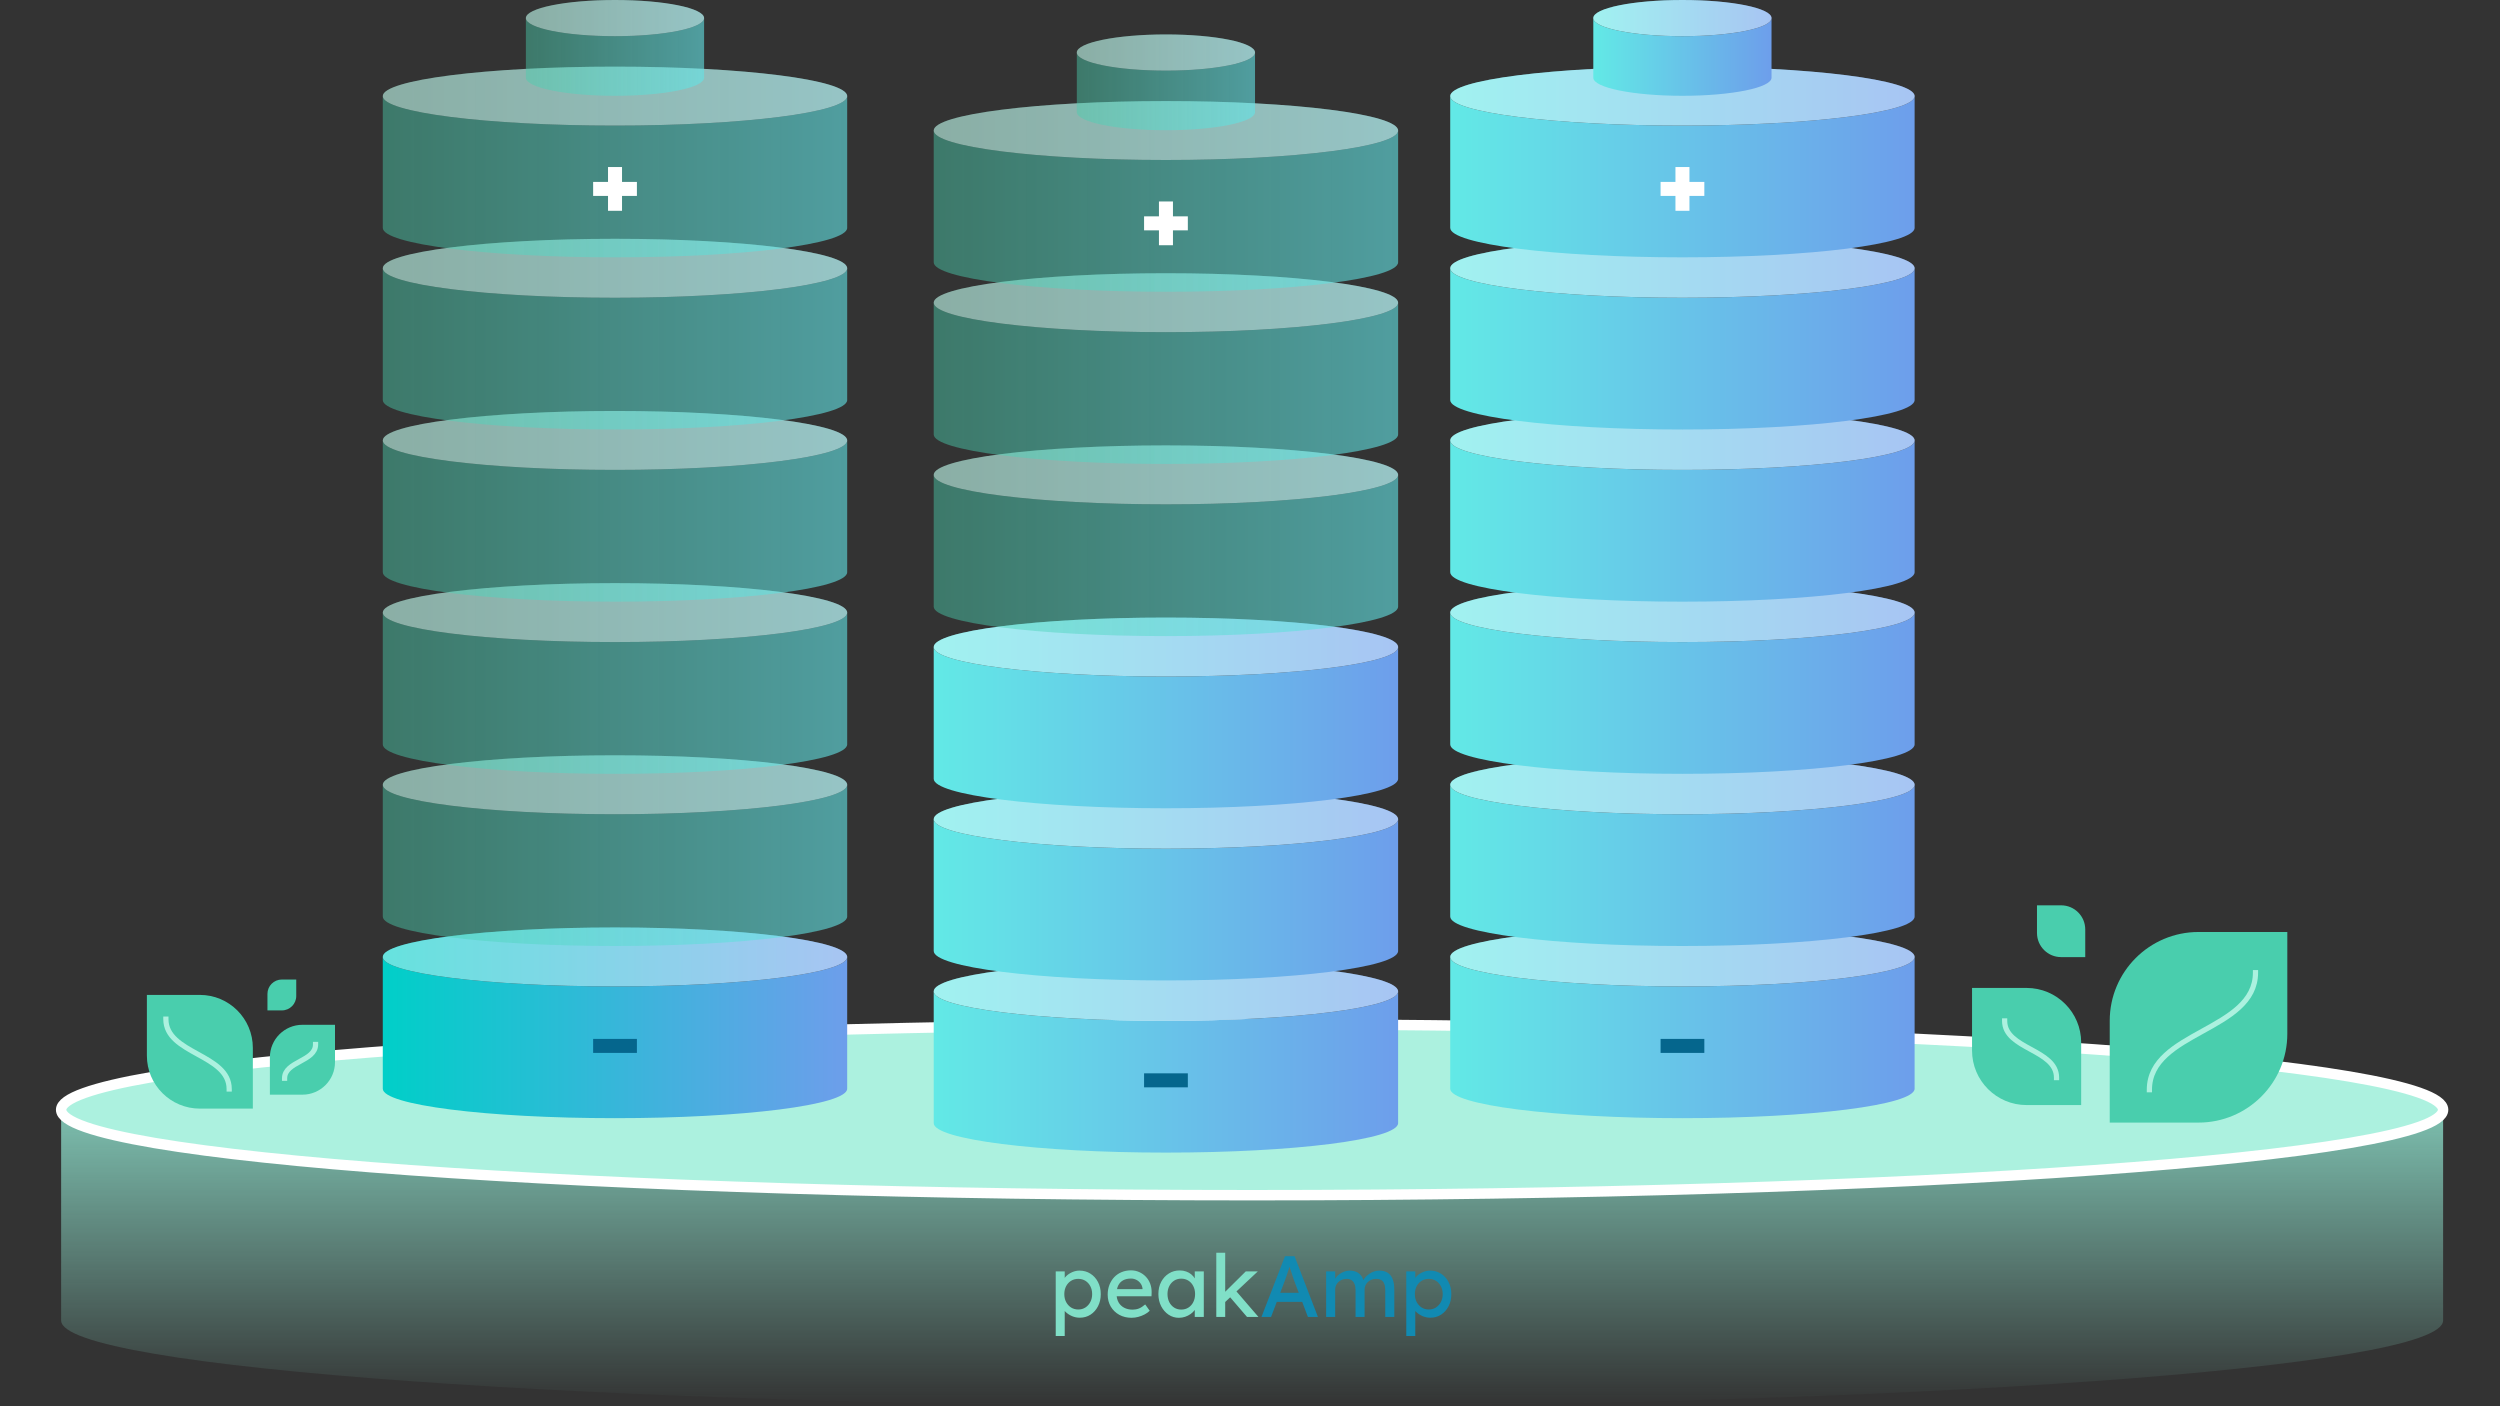 <svg version="1.1" viewBox="0.0 0.0 960.0 540.0" fill="none" stroke="none" stroke-linecap="square" stroke-miterlimit="10" xmlns:xlink="http://www.w3.org/1999/xlink" xmlns="http://www.w3.org/2000/svg"><rect x="0.0" y="0.0" width="960.0" height="540.0" fill="#333333" stroke="none"/><clipPath id="g30ac19b7339_0_16.0"><path d="m0 0l960.0 0l0 540.0l-960.0 0l0 -540.0z" clip-rule="nonzero"/></clipPath><g clip-path="url(#g30ac19b7339_0_16.0)"><path fill="#ffffff" fill-opacity="0.0" d="m0 0l960.0 0l0 540.0l-960.0 0z" fill-rule="evenodd"/><defs><linearGradient id="g30ac19b7339_0_16.1" gradientUnits="userSpaceOnUse" gradientTransform="matrix(12.11 0.0 0.0 12.11 0.0 0.0)" spreadMethod="pad" x1="77.468" y1="44.591" x2="77.468" y2="32.481"><stop offset="0.0" stop-color="#92e8d3" stop-opacity="0.0"/><stop offset="1.0" stop-color="#92e8d3"/></linearGradient></defs><path fill="url(#g30ac19b7339_0_16.1)" d="m23.475 426.268l0 0c0 18.18 204.757 32.918 457.339 32.918c252.581 0 457.339 -14.738 457.339 -32.918l0 80.809c0 18.18 -204.757 32.918 -457.339 32.918c-252.581 0 -457.339 -14.738 -457.339 -32.918z" fill-rule="evenodd"/><defs><linearGradient id="g30ac19b7339_0_16.2" gradientUnits="userSpaceOnUse" gradientTransform="matrix(12.11 0.0 0.0 12.11 0.0 0.0)" spreadMethod="pad" x1="77.468" y1="44.591" x2="77.468" y2="32.481"><stop offset="0.0" stop-color="#92e8d3" stop-opacity="0.0"/><stop offset="1.0" stop-color="#92e8d3"/></linearGradient></defs><path fill="url(#g30ac19b7339_0_16.2)" d="m23.475 426.268l0 0c0 -18.18 204.757 -32.918 457.339 -32.918c252.581 0 457.339 14.738 457.339 32.918l0 0c0 18.18 -204.757 32.918 -457.339 32.918c-252.581 0 -457.339 -14.738 -457.339 -32.918z" fill-rule="evenodd"/><path fill="#000000" fill-opacity="0.0" d="m938.152 426.268l0 0c0 18.18 -204.757 32.918 -457.339 32.918c-252.581 0 -457.339 -14.738 -457.339 -32.918l0 0c0 -18.18 204.757 -32.918 457.339 -32.918c252.581 0 457.339 14.738 457.339 32.918l0 80.809c0 18.18 -204.757 32.918 -457.339 32.918c-252.581 0 -457.339 -14.738 -457.339 -32.918l0 -80.809" fill-rule="evenodd"/><path fill="#ffffff" fill-opacity="0.4" d="m23.475 426.268l0 0c0 -18.18 204.757 -32.918 457.339 -32.918c252.581 0 457.339 14.738 457.339 32.918l0 0c0 18.18 -204.757 32.918 -457.339 32.918c-252.581 0 -457.339 -14.738 -457.339 -32.918z" fill-rule="evenodd"/><defs><radialGradient id="g30ac19b7339_0_16.3" gradientUnits="userSpaceOnUse" gradientTransform="matrix(21.413 0.0 0.0 21.413 0.0 0.0)" spreadMethod="pad" cx="22.454" cy="19.902" fx="22.454" fy="19.902" r="21.413"><stop offset="0.0" stop-color="#acf1df"/><stop offset="1.0" stop-color="#acf1df"/></radialGradient></defs><path fill="url(#g30ac19b7339_0_16.3)" d="m23.475 426.153l0 0c0 -8.7 48.184 -17.044 133.951 -23.195c85.768 -6.152 202.093 -9.608 323.387 -9.608l0 0c252.581 0 457.339 14.686 457.339 32.803l0 0c0 18.117 -204.757 32.803 -457.339 32.803l0 0c-252.581 0 -457.339 -14.686 -457.339 -32.803z" fill-rule="evenodd"/><path stroke="#ffffff" stroke-width="4.0" stroke-linejoin="round" stroke-linecap="butt" d="m23.475 426.153l0 0c0 -8.7 48.184 -17.044 133.951 -23.195c85.768 -6.152 202.093 -9.608 323.387 -9.608l0 0c252.581 0 457.339 14.686 457.339 32.803l0 0c0 18.117 -204.757 32.803 -457.339 32.803l0 0c-252.581 0 -457.339 -14.686 -457.339 -32.803z" fill-rule="evenodd"/><path fill="#49cead" d="m76.747 382.045l-20.345 0c-9.1552734E-5 0 -1.7929077E-4 3.0517578E-5 -2.4032593E-4 9.1552734E-5c-6.484985E-5 6.1035156E-5 -9.918213E-5 1.5258789E-4 -9.918213E-5 2.4414062E-4l3.3950806E-4 23.321l0 0c0 11.236 9.109 20.345 20.345 20.345l20.345 0l0 0c1.9073486E-4 0 3.3569336E-4 -1.5258789E-4 3.3569336E-4 -3.3569336E-4l-3.3569336E-4 -23.321l0 0c0 -11.236 -9.109 -20.345 -20.345 -20.345z" fill-rule="evenodd"/><path fill="#49cead" d="m116.138 393.521l12.502 0c4.5776367E-5 0 1.0681152E-4 3.0517578E-5 1.373291E-4 6.1035156E-5c4.5776367E-5 3.0517578E-5 6.1035156E-5 9.1552734E-5 6.1035156E-5 1.5258789E-4l-1.9836426E-4 14.331l0 0c0 6.905 -5.597 12.502 -12.502 12.502l-12.502 0l0 0c-1.1444092E-4 0 -2.0599365E-4 -9.1552734E-5 -2.0599365E-4 -2.1362305E-4l2.0599365E-4 -14.331l0 0c0 -6.905 5.597 -12.502 12.502 -12.502z" fill-rule="evenodd"/><path fill="#49cead" d="m108.23 376.134l5.529 0c2.2888184E-5 0 4.5776367E-5 3.0517578E-5 6.866455E-5 3.0517578E-5c1.5258789E-5 3.0517578E-5 2.2888184E-5 6.1035156E-5 2.2888184E-5 6.1035156E-5l-9.1552734E-5 6.335c0 3.053 -2.475 5.529 -5.529 5.529l-5.529 0l0 0c-5.340576E-5 0 -9.1552734E-5 -3.0517578E-5 -9.1552734E-5 -9.1552734E-5l9.1552734E-5 -6.335l0 0c0 -3.053 2.475 -5.529 5.529 -5.529z" fill-rule="evenodd"/><path fill="#000000" fill-opacity="0.0" d="m88.006 418.184c0 -6.706 -6.078 -10.058 -12.155 -13.411c-6.078 -3.353 -12.155 -6.705 -12.155 -13.411" fill-rule="evenodd"/><path stroke="#acf1df" stroke-width="2.0" stroke-linejoin="round" stroke-linecap="butt" d="m88.006 418.184c0 -6.706 -6.078 -10.058 -12.155 -13.411c-6.078 -3.353 -12.155 -6.705 -12.155 -13.411" fill-rule="evenodd"/><path fill="#000000" fill-opacity="0.0" d="m121.172 401.077c0 3.247 -2.973 4.87 -5.946 6.494c-2.973 1.624 -5.946 3.247 -5.946 6.494" fill-rule="evenodd"/><path stroke="#acf1df" stroke-width="2.0" stroke-linejoin="round" stroke-linecap="butt" d="m121.172 401.077c0 3.247 -2.973 4.87 -5.946 6.494c-2.973 1.624 -5.946 3.247 -5.946 6.494" fill-rule="evenodd"/><defs><linearGradient id="g30ac19b7339_0_16.4" gradientUnits="userSpaceOnUse" gradientTransform="matrix(13.354 0.0 0.0 13.354 0.0 0.0)" spreadMethod="pad" x1="11.007" y1="32.153" x2="24.361" y2="32.153"><stop offset="0.0" stop-color="#00cfc8"/><stop offset="1.0" stop-color="#6d9eeb"/></linearGradient></defs><path fill="url(#g30ac19b7339_0_16.4)" d="m146.989 367.462l0 0c0 6.249 39.921 11.315 89.165 11.315c49.245 0 89.165 -5.066 89.165 -11.315l0 50.599c0 6.249 -39.921 11.315 -89.165 11.315c-49.245 0 -89.165 -5.066 -89.165 -11.315z" fill-rule="evenodd"/><defs><linearGradient id="g30ac19b7339_0_16.5" gradientUnits="userSpaceOnUse" gradientTransform="matrix(13.354 0.0 0.0 13.354 0.0 0.0)" spreadMethod="pad" x1="11.007" y1="32.153" x2="24.361" y2="32.153"><stop offset="0.0" stop-color="#00cfc8"/><stop offset="1.0" stop-color="#6d9eeb"/></linearGradient></defs><path fill="url(#g30ac19b7339_0_16.5)" d="m146.989 367.462l0 0c0 -6.249 39.921 -11.315 89.165 -11.315c49.245 0 89.165 5.066 89.165 11.315l0 0c0 6.249 -39.921 11.315 -89.165 11.315c-49.245 0 -89.165 -5.066 -89.165 -11.315z" fill-rule="evenodd"/><path fill="#000000" fill-opacity="0.0" d="m325.32 367.462l0 0c0 6.249 -39.921 11.315 -89.165 11.315c-49.245 0 -89.165 -5.066 -89.165 -11.315l0 0c0 -6.249 39.921 -11.315 89.165 -11.315c49.245 0 89.165 5.066 89.165 11.315l0 50.599c0 6.249 -39.921 11.315 -89.165 11.315c-49.245 0 -89.165 -5.066 -89.165 -11.315l0 -50.599" fill-rule="evenodd"/><path fill="#ffffff" fill-opacity="0.4" d="m146.989 367.462l0 0c0 -6.249 39.921 -11.315 89.165 -11.315c49.245 0 89.165 5.066 89.165 11.315l0 0c0 6.249 -39.921 11.315 -89.165 11.315c-49.245 0 -89.165 -5.066 -89.165 -11.315z" fill-rule="evenodd"/><defs><linearGradient id="g30ac19b7339_0_16.6" gradientUnits="userSpaceOnUse" gradientTransform="matrix(13.354 0.0 0.0 13.354 0.0 0.0)" spreadMethod="pad" x1="24.361" y1="21.719" x2="11.007" y2="21.719"><stop offset="0.0" stop-color="#63e4e7" stop-opacity="0.6"/><stop offset="0.5" stop-color="#58dbce" stop-opacity="0.525"/><stop offset="1.0" stop-color="#49cead" stop-opacity="0.451"/></linearGradient></defs><path fill="url(#g30ac19b7339_0_16.6)" d="m146.989 301.351l0 0c0 6.249 39.921 11.315 89.165 11.315c49.245 0 89.165 -5.066 89.165 -11.315l0 50.599c0 6.249 -39.921 11.315 -89.165 11.315c-49.245 0 -89.165 -5.066 -89.165 -11.315z" fill-rule="evenodd"/><defs><linearGradient id="g30ac19b7339_0_16.7" gradientUnits="userSpaceOnUse" gradientTransform="matrix(13.354 0.0 0.0 13.354 0.0 0.0)" spreadMethod="pad" x1="24.361" y1="21.719" x2="11.007" y2="21.719"><stop offset="0.0" stop-color="#63e4e7" stop-opacity="0.6"/><stop offset="0.5" stop-color="#58dbce" stop-opacity="0.525"/><stop offset="1.0" stop-color="#49cead" stop-opacity="0.451"/></linearGradient></defs><path fill="url(#g30ac19b7339_0_16.7)" d="m146.989 301.351l0 0c0 -6.249 39.921 -11.315 89.165 -11.315c49.245 0 89.165 5.066 89.165 11.315l0 0c0 6.249 -39.921 11.315 -89.165 11.315c-49.245 0 -89.165 -5.066 -89.165 -11.315z" fill-rule="evenodd"/><path fill="#000000" fill-opacity="0.0" d="m325.32 301.351l0 0c0 6.249 -39.921 11.315 -89.165 11.315c-49.245 0 -89.165 -5.066 -89.165 -11.315l0 0c0 -6.249 39.921 -11.315 89.165 -11.315c49.245 0 89.165 5.066 89.165 11.315l0 50.599c0 6.249 -39.921 11.315 -89.165 11.315c-49.245 0 -89.165 -5.066 -89.165 -11.315l0 -50.599" fill-rule="evenodd"/><path fill="#ffffff" fill-opacity="0.4" d="m146.989 301.351l0 0c0 -6.249 39.921 -11.315 89.165 -11.315c49.245 0 89.165 5.066 89.165 11.315l0 0c0 6.249 -39.921 11.315 -89.165 11.315c-49.245 0 -89.165 -5.066 -89.165 -11.315z" fill-rule="evenodd"/><defs><linearGradient id="g30ac19b7339_0_16.8" gradientUnits="userSpaceOnUse" gradientTransform="matrix(13.354 0.0 0.0 13.354 0.0 0.0)" spreadMethod="pad" x1="24.361" y1="16.768" x2="11.007" y2="16.768"><stop offset="0.0" stop-color="#63e4e7" stop-opacity="0.6"/><stop offset="0.5" stop-color="#58dbce" stop-opacity="0.525"/><stop offset="1.0" stop-color="#49cead" stop-opacity="0.451"/></linearGradient></defs><path fill="url(#g30ac19b7339_0_16.8)" d="m146.989 235.239l0 0c0 6.249 39.921 11.315 89.165 11.315c49.245 0 89.165 -5.066 89.165 -11.315l0 50.599c0 6.249 -39.921 11.315 -89.165 11.315c-49.245 0 -89.165 -5.066 -89.165 -11.315z" fill-rule="evenodd"/><defs><linearGradient id="g30ac19b7339_0_16.9" gradientUnits="userSpaceOnUse" gradientTransform="matrix(13.354 0.0 0.0 13.354 0.0 0.0)" spreadMethod="pad" x1="24.361" y1="16.768" x2="11.007" y2="16.768"><stop offset="0.0" stop-color="#63e4e7" stop-opacity="0.6"/><stop offset="0.5" stop-color="#58dbce" stop-opacity="0.525"/><stop offset="1.0" stop-color="#49cead" stop-opacity="0.451"/></linearGradient></defs><path fill="url(#g30ac19b7339_0_16.9)" d="m146.989 235.239l0 0c0 -6.249 39.921 -11.315 89.165 -11.315c49.245 0 89.165 5.066 89.165 11.315l0 0c0 6.249 -39.921 11.315 -89.165 11.315c-49.245 0 -89.165 -5.066 -89.165 -11.315z" fill-rule="evenodd"/><path fill="#000000" fill-opacity="0.0" d="m325.32 235.239l0 0c0 6.249 -39.921 11.315 -89.165 11.315c-49.245 0 -89.165 -5.066 -89.165 -11.315l0 0c0 -6.249 39.921 -11.315 89.165 -11.315c49.245 0 89.165 5.066 89.165 11.315l0 50.599c0 6.249 -39.921 11.315 -89.165 11.315c-49.245 0 -89.165 -5.066 -89.165 -11.315l0 -50.599" fill-rule="evenodd"/><path fill="#ffffff" fill-opacity="0.4" d="m146.989 235.239l0 0c0 -6.249 39.921 -11.315 89.165 -11.315c49.245 0 89.165 5.066 89.165 11.315l0 0c0 6.249 -39.921 11.315 -89.165 11.315c-49.245 0 -89.165 -5.066 -89.165 -11.315z" fill-rule="evenodd"/><defs><linearGradient id="g30ac19b7339_0_16.10" gradientUnits="userSpaceOnUse" gradientTransform="matrix(13.354 0.0 0.0 13.354 0.0 0.0)" spreadMethod="pad" x1="24.361" y1="11.818" x2="11.007" y2="11.817"><stop offset="0.0" stop-color="#63e4e7" stop-opacity="0.6"/><stop offset="0.5" stop-color="#58dbce" stop-opacity="0.525"/><stop offset="1.0" stop-color="#49cead" stop-opacity="0.451"/></linearGradient></defs><path fill="url(#g30ac19b7339_0_16.10)" d="m146.989 169.127l0 0c0 6.249 39.921 11.315 89.165 11.315c49.245 0 89.165 -5.066 89.165 -11.315l0 50.599c0 6.249 -39.921 11.315 -89.165 11.315c-49.245 0 -89.165 -5.066 -89.165 -11.315z" fill-rule="evenodd"/><defs><linearGradient id="g30ac19b7339_0_16.11" gradientUnits="userSpaceOnUse" gradientTransform="matrix(13.354 0.0 0.0 13.354 0.0 0.0)" spreadMethod="pad" x1="24.361" y1="11.818" x2="11.007" y2="11.817"><stop offset="0.0" stop-color="#63e4e7" stop-opacity="0.6"/><stop offset="0.5" stop-color="#58dbce" stop-opacity="0.525"/><stop offset="1.0" stop-color="#49cead" stop-opacity="0.451"/></linearGradient></defs><path fill="url(#g30ac19b7339_0_16.11)" d="m146.989 169.127l0 0c0 -6.249 39.921 -11.315 89.165 -11.315c49.245 0 89.165 5.066 89.165 11.315l0 0c0 6.249 -39.921 11.315 -89.165 11.315c-49.245 0 -89.165 -5.066 -89.165 -11.315z" fill-rule="evenodd"/><path fill="#000000" fill-opacity="0.0" d="m325.32 169.127l0 0c0 6.249 -39.921 11.315 -89.165 11.315c-49.245 0 -89.165 -5.066 -89.165 -11.315l0 0c0 -6.249 39.921 -11.315 89.165 -11.315c49.245 0 89.165 5.066 89.165 11.315l0 50.599c0 6.249 -39.921 11.315 -89.165 11.315c-49.245 0 -89.165 -5.066 -89.165 -11.315l0 -50.599" fill-rule="evenodd"/><path fill="#ffffff" fill-opacity="0.4" d="m146.989 169.127l0 0c0 -6.249 39.921 -11.315 89.165 -11.315c49.245 0 89.165 5.066 89.165 11.315l0 0c0 6.249 -39.921 11.315 -89.165 11.315c-49.245 0 -89.165 -5.066 -89.165 -11.315z" fill-rule="evenodd"/><defs><linearGradient id="g30ac19b7339_0_16.12" gradientUnits="userSpaceOnUse" gradientTransform="matrix(13.354 0.0 0.0 13.354 0.0 0.0)" spreadMethod="pad" x1="24.361" y1="6.867" x2="11.007" y2="6.867"><stop offset="0.0" stop-color="#63e4e7" stop-opacity="0.6"/><stop offset="0.5" stop-color="#58dbce" stop-opacity="0.525"/><stop offset="1.0" stop-color="#49cead" stop-opacity="0.451"/></linearGradient></defs><path fill="url(#g30ac19b7339_0_16.12)" d="m146.989 103.015l0 0c0 6.249 39.921 11.315 89.165 11.315c49.245 0 89.165 -5.066 89.165 -11.315l0 50.599c0 6.249 -39.921 11.315 -89.165 11.315c-49.245 0 -89.165 -5.066 -89.165 -11.315z" fill-rule="evenodd"/><defs><linearGradient id="g30ac19b7339_0_16.13" gradientUnits="userSpaceOnUse" gradientTransform="matrix(13.354 0.0 0.0 13.354 0.0 0.0)" spreadMethod="pad" x1="24.361" y1="6.867" x2="11.007" y2="6.867"><stop offset="0.0" stop-color="#63e4e7" stop-opacity="0.6"/><stop offset="0.5" stop-color="#58dbce" stop-opacity="0.525"/><stop offset="1.0" stop-color="#49cead" stop-opacity="0.451"/></linearGradient></defs><path fill="url(#g30ac19b7339_0_16.13)" d="m146.989 103.015l0 0c0 -6.249 39.921 -11.315 89.165 -11.315c49.245 0 89.165 5.066 89.165 11.315l0 0c0 6.249 -39.921 11.315 -89.165 11.315c-49.245 0 -89.165 -5.066 -89.165 -11.315z" fill-rule="evenodd"/><path fill="#000000" fill-opacity="0.0" d="m325.32 103.015l0 0c0 6.249 -39.921 11.315 -89.165 11.315c-49.245 0 -89.165 -5.066 -89.165 -11.315l0 0c0 -6.249 39.921 -11.315 89.165 -11.315c49.245 0 89.165 5.066 89.165 11.315l0 50.599c0 6.249 -39.921 11.315 -89.165 11.315c-49.245 0 -89.165 -5.066 -89.165 -11.315l0 -50.599" fill-rule="evenodd"/><path fill="#ffffff" fill-opacity="0.4" d="m146.989 103.015l0 0c0 -6.249 39.921 -11.315 89.165 -11.315c49.245 0 89.165 5.066 89.165 11.315l0 0c0 6.249 -39.921 11.315 -89.165 11.315c-49.245 0 -89.165 -5.066 -89.165 -11.315z" fill-rule="evenodd"/><defs><linearGradient id="g30ac19b7339_0_16.14" gradientUnits="userSpaceOnUse" gradientTransform="matrix(13.354 0.0 0.0 13.354 0.0 0.0)" spreadMethod="pad" x1="24.361" y1="1.916" x2="11.007" y2="1.916"><stop offset="0.0" stop-color="#63e4e7" stop-opacity="0.6"/><stop offset="0.5" stop-color="#58dbce" stop-opacity="0.525"/><stop offset="1.0" stop-color="#49cead" stop-opacity="0.451"/></linearGradient></defs><path fill="url(#g30ac19b7339_0_16.14)" d="m146.989 36.903l0 0c0 6.249 39.921 11.315 89.165 11.315c49.245 0 89.165 -5.066 89.165 -11.315l0 50.599c0 6.249 -39.921 11.315 -89.165 11.315c-49.245 0 -89.165 -5.066 -89.165 -11.315z" fill-rule="evenodd"/><defs><linearGradient id="g30ac19b7339_0_16.15" gradientUnits="userSpaceOnUse" gradientTransform="matrix(13.354 0.0 0.0 13.354 0.0 0.0)" spreadMethod="pad" x1="24.361" y1="1.916" x2="11.007" y2="1.916"><stop offset="0.0" stop-color="#63e4e7" stop-opacity="0.6"/><stop offset="0.5" stop-color="#58dbce" stop-opacity="0.525"/><stop offset="1.0" stop-color="#49cead" stop-opacity="0.451"/></linearGradient></defs><path fill="url(#g30ac19b7339_0_16.15)" d="m146.989 36.903l0 0c0 -6.249 39.921 -11.315 89.165 -11.315c49.245 0 89.165 5.066 89.165 11.315l0 0c0 6.249 -39.921 11.315 -89.165 11.315c-49.245 0 -89.165 -5.066 -89.165 -11.315z" fill-rule="evenodd"/><path fill="#000000" fill-opacity="0.0" d="m325.32 36.903l0 0c0 6.249 -39.921 11.315 -89.165 11.315c-49.245 0 -89.165 -5.066 -89.165 -11.315l0 0c0 -6.249 39.921 -11.315 89.165 -11.315c49.245 0 89.165 5.066 89.165 11.315l0 50.599c0 6.249 -39.921 11.315 -89.165 11.315c-49.245 0 -89.165 -5.066 -89.165 -11.315l0 -50.599" fill-rule="evenodd"/><path fill="#ffffff" fill-opacity="0.4" d="m146.989 36.903l0 0c0 -6.249 39.921 -11.315 89.165 -11.315c49.245 0 89.165 5.066 89.165 11.315l0 0c0 6.249 -39.921 11.315 -89.165 11.315c-49.245 0 -89.165 -5.066 -89.165 -11.315z" fill-rule="evenodd"/><defs><linearGradient id="g30ac19b7339_0_16.16" gradientUnits="userSpaceOnUse" gradientTransform="matrix(8.273 0.0 0.0 8.273 0.0 0.0)" spreadMethod="pad" x1="32.682" y1="2.203620111792324E-10" x2="24.409" y2="-5.989556108285164E-5"><stop offset="0.0" stop-color="#63e4e7" stop-opacity="0.6"/><stop offset="0.5" stop-color="#58dbce" stop-opacity="0.525"/><stop offset="1.0" stop-color="#49cead" stop-opacity="0.451"/></linearGradient></defs><path fill="url(#g30ac19b7339_0_16.16)" d="m201.935 6.947l0 0c0 3.837 15.321 6.947 34.22 6.947c18.899 0 34.22 -3.11 34.22 -6.947l0 22.894c0 3.837 -15.321 6.947 -34.22 6.947c-18.899 0 -34.22 -3.11 -34.22 -6.947z" fill-rule="evenodd"/><defs><linearGradient id="g30ac19b7339_0_16.17" gradientUnits="userSpaceOnUse" gradientTransform="matrix(8.273 0.0 0.0 8.273 0.0 0.0)" spreadMethod="pad" x1="32.682" y1="2.203620111792324E-10" x2="24.409" y2="-5.989556108285164E-5"><stop offset="0.0" stop-color="#63e4e7" stop-opacity="0.6"/><stop offset="0.5" stop-color="#58dbce" stop-opacity="0.525"/><stop offset="1.0" stop-color="#49cead" stop-opacity="0.451"/></linearGradient></defs><path fill="url(#g30ac19b7339_0_16.17)" d="m201.935 6.947l0 0c0 -3.837 15.321 -6.947 34.22 -6.947c18.899 -4.1497787E-15 34.22 3.11 34.22 6.947l0 0c0 3.837 -15.321 6.947 -34.22 6.947c-18.899 0 -34.22 -3.11 -34.22 -6.947z" fill-rule="evenodd"/><path fill="#000000" fill-opacity="0.0" d="m270.376 6.947l0 0c0 3.837 -15.321 6.947 -34.22 6.947c-18.899 0 -34.22 -3.11 -34.22 -6.947l0 0c0 -3.837 15.321 -6.947 34.22 -6.947c18.899 -4.1497783E-15 34.22 3.11 34.22 6.947l0 22.894c0 3.837 -15.321 6.947 -34.22 6.947c-18.899 0 -34.22 -3.11 -34.22 -6.947l0 -22.894" fill-rule="evenodd"/><path fill="#ffffff" fill-opacity="0.4" d="m201.935 6.947l0 0c0 -3.837 15.321 -6.947 34.22 -6.947c18.899 -4.1497787E-15 34.22 3.11 34.22 6.947l0 0c0 3.837 -15.321 6.947 -34.22 6.947c-18.899 0 -34.22 -3.11 -34.22 -6.947z" fill-rule="evenodd"/><path fill="#05668d" d="m227.766 398.938l16.804 0l0 5.378l-16.804 0z" fill-rule="evenodd"/><path fill="#ffffff" d="m227.766 69.855l5.713 0l0 -5.713l5.378 0l0 5.713l5.713 0l0 5.378l-5.713 0l0 5.713l-5.378 0l0 -5.713l-5.713 0z" fill-rule="evenodd"/><defs><linearGradient id="g30ac19b7339_0_16.18" gradientUnits="userSpaceOnUse" gradientTransform="matrix(13.354 0.0 0.0 13.354 0.0 0.0)" spreadMethod="pad" x1="26.849" y1="33.143" x2="40.203" y2="33.143"><stop offset="0.0" stop-color="#62e9e6"/><stop offset="1.0" stop-color="#6d9eeb"/></linearGradient></defs><path fill="url(#g30ac19b7339_0_16.18)" d="m358.547 380.685l0 0c0 6.249 39.921 11.315 89.165 11.315c49.245 0 89.165 -5.066 89.165 -11.315l0 50.599c0 6.249 -39.921 11.315 -89.165 11.315c-49.245 0 -89.165 -5.066 -89.165 -11.315z" fill-rule="evenodd"/><defs><linearGradient id="g30ac19b7339_0_16.19" gradientUnits="userSpaceOnUse" gradientTransform="matrix(13.354 0.0 0.0 13.354 0.0 0.0)" spreadMethod="pad" x1="26.849" y1="33.143" x2="40.203" y2="33.143"><stop offset="0.0" stop-color="#62e9e6"/><stop offset="1.0" stop-color="#6d9eeb"/></linearGradient></defs><path fill="url(#g30ac19b7339_0_16.19)" d="m358.547 380.685l0 0c0 -6.249 39.921 -11.315 89.165 -11.315c49.245 0 89.165 5.066 89.165 11.315l0 0c0 6.249 -39.921 11.315 -89.165 11.315c-49.245 0 -89.165 -5.066 -89.165 -11.315z" fill-rule="evenodd"/><path fill="#000000" fill-opacity="0.0" d="m536.878 380.685l0 0c0 6.249 -39.921 11.315 -89.165 11.315c-49.245 0 -89.165 -5.066 -89.165 -11.315l0 0c0 -6.249 39.921 -11.315 89.165 -11.315c49.245 0 89.165 5.066 89.165 11.315l0 50.599c0 6.249 -39.921 11.315 -89.165 11.315c-49.245 0 -89.165 -5.066 -89.165 -11.315l0 -50.599" fill-rule="evenodd"/><path fill="#ffffff" fill-opacity="0.4" d="m358.547 380.685l0 0c0 -6.249 39.921 -11.315 89.165 -11.315c49.245 0 89.165 5.066 89.165 11.315l0 0c0 6.249 -39.921 11.315 -89.165 11.315c-49.245 0 -89.165 -5.066 -89.165 -11.315z" fill-rule="evenodd"/><defs><linearGradient id="g30ac19b7339_0_16.20" gradientUnits="userSpaceOnUse" gradientTransform="matrix(13.354 0.0 0.0 13.354 0.0 0.0)" spreadMethod="pad" x1="26.849" y1="28.193" x2="40.203" y2="28.193"><stop offset="0.0" stop-color="#62e9e6"/><stop offset="1.0" stop-color="#6d9eeb"/></linearGradient></defs><path fill="url(#g30ac19b7339_0_16.20)" d="m358.547 314.573l0 0c0 6.249 39.921 11.315 89.165 11.315c49.245 0 89.165 -5.066 89.165 -11.315l0 50.599c0 6.249 -39.921 11.315 -89.165 11.315c-49.245 0 -89.165 -5.066 -89.165 -11.315z" fill-rule="evenodd"/><defs><linearGradient id="g30ac19b7339_0_16.21" gradientUnits="userSpaceOnUse" gradientTransform="matrix(13.354 0.0 0.0 13.354 0.0 0.0)" spreadMethod="pad" x1="26.849" y1="28.193" x2="40.203" y2="28.193"><stop offset="0.0" stop-color="#62e9e6"/><stop offset="1.0" stop-color="#6d9eeb"/></linearGradient></defs><path fill="url(#g30ac19b7339_0_16.21)" d="m358.547 314.573l0 0c0 -6.249 39.921 -11.315 89.165 -11.315c49.245 0 89.165 5.066 89.165 11.315l0 0c0 6.249 -39.921 11.315 -89.165 11.315c-49.245 0 -89.165 -5.066 -89.165 -11.315z" fill-rule="evenodd"/><path fill="#000000" fill-opacity="0.0" d="m536.878 314.573l0 0c0 6.249 -39.921 11.315 -89.165 11.315c-49.245 0 -89.165 -5.066 -89.165 -11.315l0 0c0 -6.249 39.921 -11.315 89.165 -11.315c49.245 0 89.165 5.066 89.165 11.315l0 50.599c0 6.249 -39.921 11.315 -89.165 11.315c-49.245 0 -89.165 -5.066 -89.165 -11.315l0 -50.599" fill-rule="evenodd"/><path fill="#ffffff" fill-opacity="0.4" d="m358.547 314.573l0 0c0 -6.249 39.921 -11.315 89.165 -11.315c49.245 0 89.165 5.066 89.165 11.315l0 0c0 6.249 -39.921 11.315 -89.165 11.315c-49.245 0 -89.165 -5.066 -89.165 -11.315z" fill-rule="evenodd"/><defs><linearGradient id="g30ac19b7339_0_16.22" gradientUnits="userSpaceOnUse" gradientTransform="matrix(13.354 0.0 0.0 13.354 0.0 0.0)" spreadMethod="pad" x1="26.849" y1="23.242" x2="40.203" y2="23.242"><stop offset="0.0" stop-color="#62e9e6"/><stop offset="1.0" stop-color="#6d9eeb"/></linearGradient></defs><path fill="url(#g30ac19b7339_0_16.22)" d="m358.547 248.462l0 0c0 6.249 39.921 11.315 89.165 11.315c49.245 0 89.165 -5.066 89.165 -11.315l0 50.599c0 6.249 -39.921 11.315 -89.165 11.315c-49.245 0 -89.165 -5.066 -89.165 -11.315z" fill-rule="evenodd"/><defs><linearGradient id="g30ac19b7339_0_16.23" gradientUnits="userSpaceOnUse" gradientTransform="matrix(13.354 0.0 0.0 13.354 0.0 0.0)" spreadMethod="pad" x1="26.849" y1="23.242" x2="40.203" y2="23.242"><stop offset="0.0" stop-color="#62e9e6"/><stop offset="1.0" stop-color="#6d9eeb"/></linearGradient></defs><path fill="url(#g30ac19b7339_0_16.23)" d="m358.547 248.462l0 0c0 -6.249 39.921 -11.315 89.165 -11.315c49.245 0 89.165 5.066 89.165 11.315l0 0c0 6.249 -39.921 11.315 -89.165 11.315c-49.245 0 -89.165 -5.066 -89.165 -11.315z" fill-rule="evenodd"/><path fill="#000000" fill-opacity="0.0" d="m536.878 248.462l0 0c0 6.249 -39.921 11.315 -89.165 11.315c-49.245 0 -89.165 -5.066 -89.165 -11.315l0 0c0 -6.249 39.921 -11.315 89.165 -11.315c49.245 0 89.165 5.066 89.165 11.315l0 50.599c0 6.249 -39.921 11.315 -89.165 11.315c-49.245 0 -89.165 -5.066 -89.165 -11.315l0 -50.599" fill-rule="evenodd"/><path fill="#ffffff" fill-opacity="0.4" d="m358.547 248.462l0 0c0 -6.249 39.921 -11.315 89.165 -11.315c49.245 0 89.165 5.066 89.165 11.315l0 0c0 6.249 -39.921 11.315 -89.165 11.315c-49.245 0 -89.165 -5.066 -89.165 -11.315z" fill-rule="evenodd"/><defs><linearGradient id="g30ac19b7339_0_16.24" gradientUnits="userSpaceOnUse" gradientTransform="matrix(13.354 0.0 0.0 13.354 0.0 0.0)" spreadMethod="pad" x1="40.203" y1="12.808" x2="26.849" y2="12.808"><stop offset="0.0" stop-color="#63e4e7" stop-opacity="0.6"/><stop offset="0.5" stop-color="#58dbce" stop-opacity="0.525"/><stop offset="1.0" stop-color="#49cead" stop-opacity="0.451"/></linearGradient></defs><path fill="url(#g30ac19b7339_0_16.24)" d="m358.547 182.35l0 0c0 6.249 39.921 11.315 89.165 11.315c49.245 0 89.165 -5.066 89.165 -11.315l0 50.599c0 6.249 -39.921 11.315 -89.165 11.315c-49.245 0 -89.165 -5.066 -89.165 -11.315z" fill-rule="evenodd"/><defs><linearGradient id="g30ac19b7339_0_16.25" gradientUnits="userSpaceOnUse" gradientTransform="matrix(13.354 0.0 0.0 13.354 0.0 0.0)" spreadMethod="pad" x1="40.203" y1="12.808" x2="26.849" y2="12.808"><stop offset="0.0" stop-color="#63e4e7" stop-opacity="0.6"/><stop offset="0.5" stop-color="#58dbce" stop-opacity="0.525"/><stop offset="1.0" stop-color="#49cead" stop-opacity="0.451"/></linearGradient></defs><path fill="url(#g30ac19b7339_0_16.25)" d="m358.547 182.35l0 0c0 -6.249 39.921 -11.315 89.165 -11.315c49.245 0 89.165 5.066 89.165 11.315l0 0c0 6.249 -39.921 11.315 -89.165 11.315c-49.245 0 -89.165 -5.066 -89.165 -11.315z" fill-rule="evenodd"/><path fill="#000000" fill-opacity="0.0" d="m536.878 182.35l0 0c0 6.249 -39.921 11.315 -89.165 11.315c-49.245 0 -89.165 -5.066 -89.165 -11.315l0 0c0 -6.249 39.921 -11.315 89.165 -11.315c49.245 0 89.165 5.066 89.165 11.315l0 50.599c0 6.249 -39.921 11.315 -89.165 11.315c-49.245 0 -89.165 -5.066 -89.165 -11.315l0 -50.599" fill-rule="evenodd"/><path fill="#ffffff" fill-opacity="0.4" d="m358.547 182.35l0 0c0 -6.249 39.921 -11.315 89.165 -11.315c49.245 0 89.165 5.066 89.165 11.315l0 0c0 6.249 -39.921 11.315 -89.165 11.315c-49.245 0 -89.165 -5.066 -89.165 -11.315z" fill-rule="evenodd"/><defs><linearGradient id="g30ac19b7339_0_16.26" gradientUnits="userSpaceOnUse" gradientTransform="matrix(13.354 0.0 0.0 13.354 0.0 0.0)" spreadMethod="pad" x1="40.203" y1="7.857" x2="26.849" y2="7.857"><stop offset="0.0" stop-color="#63e4e7" stop-opacity="0.6"/><stop offset="0.5" stop-color="#58dbce" stop-opacity="0.525"/><stop offset="1.0" stop-color="#49cead" stop-opacity="0.451"/></linearGradient></defs><path fill="url(#g30ac19b7339_0_16.26)" d="m358.547 116.238l0 0c0 6.249 39.921 11.315 89.165 11.315c49.245 0 89.165 -5.066 89.165 -11.315l0 50.599c0 6.249 -39.921 11.315 -89.165 11.315c-49.245 0 -89.165 -5.066 -89.165 -11.315z" fill-rule="evenodd"/><defs><linearGradient id="g30ac19b7339_0_16.27" gradientUnits="userSpaceOnUse" gradientTransform="matrix(13.354 0.0 0.0 13.354 0.0 0.0)" spreadMethod="pad" x1="40.203" y1="7.857" x2="26.849" y2="7.857"><stop offset="0.0" stop-color="#63e4e7" stop-opacity="0.6"/><stop offset="0.5" stop-color="#58dbce" stop-opacity="0.525"/><stop offset="1.0" stop-color="#49cead" stop-opacity="0.451"/></linearGradient></defs><path fill="url(#g30ac19b7339_0_16.27)" d="m358.547 116.238l0 0c0 -6.249 39.921 -11.315 89.165 -11.315c49.245 0 89.165 5.066 89.165 11.315l0 0c0 6.249 -39.921 11.315 -89.165 11.315c-49.245 0 -89.165 -5.066 -89.165 -11.315z" fill-rule="evenodd"/><path fill="#000000" fill-opacity="0.0" d="m536.878 116.238l0 0c0 6.249 -39.921 11.315 -89.165 11.315c-49.245 0 -89.165 -5.066 -89.165 -11.315l0 0c0 -6.249 39.921 -11.315 89.165 -11.315c49.245 0 89.165 5.066 89.165 11.315l0 50.599c0 6.249 -39.921 11.315 -89.165 11.315c-49.245 0 -89.165 -5.066 -89.165 -11.315l0 -50.599" fill-rule="evenodd"/><path fill="#ffffff" fill-opacity="0.4" d="m358.547 116.238l0 0c0 -6.249 39.921 -11.315 89.165 -11.315c49.245 0 89.165 5.066 89.165 11.315l0 0c0 6.249 -39.921 11.315 -89.165 11.315c-49.245 0 -89.165 -5.066 -89.165 -11.315z" fill-rule="evenodd"/><defs><linearGradient id="g30ac19b7339_0_16.28" gradientUnits="userSpaceOnUse" gradientTransform="matrix(13.354 0.0 0.0 13.354 0.0 0.0)" spreadMethod="pad" x1="40.203" y1="2.906" x2="26.849" y2="2.906"><stop offset="0.0" stop-color="#63e4e7" stop-opacity="0.6"/><stop offset="0.5" stop-color="#58dbce" stop-opacity="0.525"/><stop offset="1.0" stop-color="#49cead" stop-opacity="0.451"/></linearGradient></defs><path fill="url(#g30ac19b7339_0_16.28)" d="m358.547 50.126l0 0c0 6.249 39.921 11.315 89.165 11.315c49.245 0 89.165 -5.066 89.165 -11.315l0 50.599c0 6.249 -39.921 11.315 -89.165 11.315c-49.245 0 -89.165 -5.066 -89.165 -11.315z" fill-rule="evenodd"/><defs><linearGradient id="g30ac19b7339_0_16.29" gradientUnits="userSpaceOnUse" gradientTransform="matrix(13.354 0.0 0.0 13.354 0.0 0.0)" spreadMethod="pad" x1="40.203" y1="2.906" x2="26.849" y2="2.906"><stop offset="0.0" stop-color="#63e4e7" stop-opacity="0.6"/><stop offset="0.5" stop-color="#58dbce" stop-opacity="0.525"/><stop offset="1.0" stop-color="#49cead" stop-opacity="0.451"/></linearGradient></defs><path fill="url(#g30ac19b7339_0_16.29)" d="m358.547 50.126l0 0c0 -6.249 39.921 -11.315 89.165 -11.315c49.245 0 89.165 5.066 89.165 11.315l0 0c0 6.249 -39.921 11.315 -89.165 11.315c-49.245 0 -89.165 -5.066 -89.165 -11.315z" fill-rule="evenodd"/><path fill="#000000" fill-opacity="0.0" d="m536.878 50.126l0 0c0 6.249 -39.921 11.315 -89.165 11.315c-49.245 0 -89.165 -5.066 -89.165 -11.315l0 0c0 -6.249 39.921 -11.315 89.165 -11.315c49.245 0 89.165 5.066 89.165 11.315l0 50.599c0 6.249 -39.921 11.315 -89.165 11.315c-49.245 0 -89.165 -5.066 -89.165 -11.315l0 -50.599" fill-rule="evenodd"/><path fill="#ffffff" fill-opacity="0.4" d="m358.547 50.126l0 0c0 -6.249 39.921 -11.315 89.165 -11.315c49.245 0 89.165 5.066 89.165 11.315l0 0c0 6.249 -39.921 11.315 -89.165 11.315c-49.245 0 -89.165 -5.066 -89.165 -11.315z" fill-rule="evenodd"/><defs><linearGradient id="g30ac19b7339_0_16.30" gradientUnits="userSpaceOnUse" gradientTransform="matrix(8.273 0.0 0.0 8.273 0.0 0.0)" spreadMethod="pad" x1="58.254" y1="1.598" x2="49.981" y2="1.598"><stop offset="0.0" stop-color="#63e4e7" stop-opacity="0.6"/><stop offset="0.5" stop-color="#58dbce" stop-opacity="0.525"/><stop offset="1.0" stop-color="#49cead" stop-opacity="0.451"/></linearGradient></defs><path fill="url(#g30ac19b7339_0_16.30)" d="m413.493 20.17l0 0c0 3.837 15.321 6.947 34.22 6.947c18.899 0 34.22 -3.11 34.22 -6.947l0 22.894c0 3.837 -15.321 6.947 -34.22 6.947c-18.899 0 -34.22 -3.11 -34.22 -6.947z" fill-rule="evenodd"/><defs><linearGradient id="g30ac19b7339_0_16.31" gradientUnits="userSpaceOnUse" gradientTransform="matrix(8.273 0.0 0.0 8.273 0.0 0.0)" spreadMethod="pad" x1="58.254" y1="1.598" x2="49.981" y2="1.598"><stop offset="0.0" stop-color="#63e4e7" stop-opacity="0.6"/><stop offset="0.5" stop-color="#58dbce" stop-opacity="0.525"/><stop offset="1.0" stop-color="#49cead" stop-opacity="0.451"/></linearGradient></defs><path fill="url(#g30ac19b7339_0_16.31)" d="m413.493 20.17l0 0c0 -3.837 15.321 -6.947 34.22 -6.947c18.899 0 34.22 3.11 34.22 6.947l0 0c0 3.837 -15.321 6.947 -34.22 6.947c-18.899 0 -34.22 -3.11 -34.22 -6.947z" fill-rule="evenodd"/><path fill="#000000" fill-opacity="0.0" d="m481.934 20.17l0 0c0 3.837 -15.321 6.947 -34.22 6.947c-18.899 0 -34.22 -3.11 -34.22 -6.947l0 0c0 -3.837 15.321 -6.947 34.22 -6.947c18.899 0 34.22 3.11 34.22 6.947l0 22.894c0 3.837 -15.321 6.947 -34.22 6.947c-18.899 0 -34.22 -3.11 -34.22 -6.947l0 -22.894" fill-rule="evenodd"/><path fill="#ffffff" fill-opacity="0.4" d="m413.493 20.17l0 0c0 -3.837 15.321 -6.947 34.22 -6.947c18.899 0 34.22 3.11 34.22 6.947l0 0c0 3.837 -15.321 6.947 -34.22 6.947c-18.899 0 -34.22 -3.11 -34.22 -6.947z" fill-rule="evenodd"/><path fill="#05668d" d="m439.324 412.161l16.804 0l0 5.378l-16.804 0z" fill-rule="evenodd"/><path fill="#ffffff" d="m439.324 83.078l5.713 0l0 -5.713l5.378 0l0 5.713l5.713 0l0 5.378l-5.713 0l0 5.713l-5.378 0l0 -5.713l-5.713 0z" fill-rule="evenodd"/><defs><linearGradient id="g30ac19b7339_0_16.32" gradientUnits="userSpaceOnUse" gradientTransform="matrix(13.354 0.0 0.0 13.354 0.0 0.0)" spreadMethod="pad" x1="41.701" y1="32.153" x2="55.055" y2="32.153"><stop offset="0.0" stop-color="#62e9e6"/><stop offset="1.0" stop-color="#6d9eeb"/></linearGradient></defs><path fill="url(#g30ac19b7339_0_16.32)" d="m556.883 367.462l0 0c0 6.249 39.921 11.315 89.165 11.315c49.245 0 89.165 -5.066 89.165 -11.315l0 50.599c0 6.249 -39.921 11.315 -89.165 11.315c-49.245 0 -89.165 -5.066 -89.165 -11.315z" fill-rule="evenodd"/><defs><linearGradient id="g30ac19b7339_0_16.33" gradientUnits="userSpaceOnUse" gradientTransform="matrix(13.354 0.0 0.0 13.354 0.0 0.0)" spreadMethod="pad" x1="41.701" y1="32.153" x2="55.055" y2="32.153"><stop offset="0.0" stop-color="#62e9e6"/><stop offset="1.0" stop-color="#6d9eeb"/></linearGradient></defs><path fill="url(#g30ac19b7339_0_16.33)" d="m556.883 367.462l0 0c0 -6.249 39.921 -11.315 89.165 -11.315c49.245 0 89.165 5.066 89.165 11.315l0 0c0 6.249 -39.921 11.315 -89.165 11.315c-49.245 0 -89.165 -5.066 -89.165 -11.315z" fill-rule="evenodd"/><path fill="#000000" fill-opacity="0.0" d="m735.213 367.462l0 0c0 6.249 -39.921 11.315 -89.165 11.315c-49.245 0 -89.165 -5.066 -89.165 -11.315l0 0c0 -6.249 39.921 -11.315 89.165 -11.315c49.245 0 89.165 5.066 89.165 11.315l0 50.599c0 6.249 -39.921 11.315 -89.165 11.315c-49.245 0 -89.165 -5.066 -89.165 -11.315l0 -50.599" fill-rule="evenodd"/><path fill="#ffffff" fill-opacity="0.4" d="m556.883 367.462l0 0c0 -6.249 39.921 -11.315 89.165 -11.315c49.245 0 89.165 5.066 89.165 11.315l0 0c0 6.249 -39.921 11.315 -89.165 11.315c-49.245 0 -89.165 -5.066 -89.165 -11.315z" fill-rule="evenodd"/><defs><linearGradient id="g30ac19b7339_0_16.34" gradientUnits="userSpaceOnUse" gradientTransform="matrix(13.354 0.0 0.0 13.354 0.0 0.0)" spreadMethod="pad" x1="41.701" y1="27.203" x2="55.055" y2="27.203"><stop offset="0.0" stop-color="#62e9e6"/><stop offset="1.0" stop-color="#6d9eeb"/></linearGradient></defs><path fill="url(#g30ac19b7339_0_16.34)" d="m556.883 301.351l0 0c0 6.249 39.921 11.315 89.165 11.315c49.245 0 89.165 -5.066 89.165 -11.315l0 50.599c0 6.249 -39.921 11.315 -89.165 11.315c-49.245 0 -89.165 -5.066 -89.165 -11.315z" fill-rule="evenodd"/><defs><linearGradient id="g30ac19b7339_0_16.35" gradientUnits="userSpaceOnUse" gradientTransform="matrix(13.354 0.0 0.0 13.354 0.0 0.0)" spreadMethod="pad" x1="41.701" y1="27.203" x2="55.055" y2="27.203"><stop offset="0.0" stop-color="#62e9e6"/><stop offset="1.0" stop-color="#6d9eeb"/></linearGradient></defs><path fill="url(#g30ac19b7339_0_16.35)" d="m556.883 301.351l0 0c0 -6.249 39.921 -11.315 89.165 -11.315c49.245 0 89.165 5.066 89.165 11.315l0 0c0 6.249 -39.921 11.315 -89.165 11.315c-49.245 0 -89.165 -5.066 -89.165 -11.315z" fill-rule="evenodd"/><path fill="#000000" fill-opacity="0.0" d="m735.213 301.351l0 0c0 6.249 -39.921 11.315 -89.165 11.315c-49.245 0 -89.165 -5.066 -89.165 -11.315l0 0c0 -6.249 39.921 -11.315 89.165 -11.315c49.245 0 89.165 5.066 89.165 11.315l0 50.599c0 6.249 -39.921 11.315 -89.165 11.315c-49.245 0 -89.165 -5.066 -89.165 -11.315l0 -50.599" fill-rule="evenodd"/><path fill="#ffffff" fill-opacity="0.4" d="m556.883 301.351l0 0c0 -6.249 39.921 -11.315 89.165 -11.315c49.245 0 89.165 5.066 89.165 11.315l0 0c0 6.249 -39.921 11.315 -89.165 11.315c-49.245 0 -89.165 -5.066 -89.165 -11.315z" fill-rule="evenodd"/><defs><linearGradient id="g30ac19b7339_0_16.36" gradientUnits="userSpaceOnUse" gradientTransform="matrix(13.354 0.0 0.0 13.354 0.0 0.0)" spreadMethod="pad" x1="41.701" y1="22.252" x2="55.055" y2="22.252"><stop offset="0.0" stop-color="#62e9e6"/><stop offset="1.0" stop-color="#6d9eeb"/></linearGradient></defs><path fill="url(#g30ac19b7339_0_16.36)" d="m556.883 235.239l0 0c0 6.249 39.921 11.315 89.165 11.315c49.245 0 89.165 -5.066 89.165 -11.315l0 50.599c0 6.249 -39.921 11.315 -89.165 11.315c-49.245 0 -89.165 -5.066 -89.165 -11.315z" fill-rule="evenodd"/><defs><linearGradient id="g30ac19b7339_0_16.37" gradientUnits="userSpaceOnUse" gradientTransform="matrix(13.354 0.0 0.0 13.354 0.0 0.0)" spreadMethod="pad" x1="41.701" y1="22.252" x2="55.055" y2="22.252"><stop offset="0.0" stop-color="#62e9e6"/><stop offset="1.0" stop-color="#6d9eeb"/></linearGradient></defs><path fill="url(#g30ac19b7339_0_16.37)" d="m556.883 235.239l0 0c0 -6.249 39.921 -11.315 89.165 -11.315c49.245 0 89.165 5.066 89.165 11.315l0 0c0 6.249 -39.921 11.315 -89.165 11.315c-49.245 0 -89.165 -5.066 -89.165 -11.315z" fill-rule="evenodd"/><path fill="#000000" fill-opacity="0.0" d="m735.213 235.239l0 0c0 6.249 -39.921 11.315 -89.165 11.315c-49.245 0 -89.165 -5.066 -89.165 -11.315l0 0c0 -6.249 39.921 -11.315 89.165 -11.315c49.245 0 89.165 5.066 89.165 11.315l0 50.599c0 6.249 -39.921 11.315 -89.165 11.315c-49.245 0 -89.165 -5.066 -89.165 -11.315l0 -50.599" fill-rule="evenodd"/><path fill="#ffffff" fill-opacity="0.4" d="m556.883 235.239l0 0c0 -6.249 39.921 -11.315 89.165 -11.315c49.245 0 89.165 5.066 89.165 11.315l0 0c0 6.249 -39.921 11.315 -89.165 11.315c-49.245 0 -89.165 -5.066 -89.165 -11.315z" fill-rule="evenodd"/><defs><linearGradient id="g30ac19b7339_0_16.38" gradientUnits="userSpaceOnUse" gradientTransform="matrix(13.354 0.0 0.0 13.354 0.0 0.0)" spreadMethod="pad" x1="41.701" y1="17.301" x2="55.055" y2="17.301"><stop offset="0.0" stop-color="#62e9e6"/><stop offset="1.0" stop-color="#6d9eeb"/></linearGradient></defs><path fill="url(#g30ac19b7339_0_16.38)" d="m556.883 169.127l0 0c0 6.249 39.921 11.315 89.165 11.315c49.245 0 89.165 -5.066 89.165 -11.315l0 50.599c0 6.249 -39.921 11.315 -89.165 11.315c-49.245 0 -89.165 -5.066 -89.165 -11.315z" fill-rule="evenodd"/><defs><linearGradient id="g30ac19b7339_0_16.39" gradientUnits="userSpaceOnUse" gradientTransform="matrix(13.354 0.0 0.0 13.354 0.0 0.0)" spreadMethod="pad" x1="41.701" y1="17.301" x2="55.055" y2="17.301"><stop offset="0.0" stop-color="#62e9e6"/><stop offset="1.0" stop-color="#6d9eeb"/></linearGradient></defs><path fill="url(#g30ac19b7339_0_16.39)" d="m556.883 169.127l0 0c0 -6.249 39.921 -11.315 89.165 -11.315c49.245 0 89.165 5.066 89.165 11.315l0 0c0 6.249 -39.921 11.315 -89.165 11.315c-49.245 0 -89.165 -5.066 -89.165 -11.315z" fill-rule="evenodd"/><path fill="#000000" fill-opacity="0.0" d="m735.213 169.127l0 0c0 6.249 -39.921 11.315 -89.165 11.315c-49.245 0 -89.165 -5.066 -89.165 -11.315l0 0c0 -6.249 39.921 -11.315 89.165 -11.315c49.245 0 89.165 5.066 89.165 11.315l0 50.599c0 6.249 -39.921 11.315 -89.165 11.315c-49.245 0 -89.165 -5.066 -89.165 -11.315l0 -50.599" fill-rule="evenodd"/><path fill="#ffffff" fill-opacity="0.4" d="m556.883 169.127l0 0c0 -6.249 39.921 -11.315 89.165 -11.315c49.245 0 89.165 5.066 89.165 11.315l0 0c0 6.249 -39.921 11.315 -89.165 11.315c-49.245 0 -89.165 -5.066 -89.165 -11.315z" fill-rule="evenodd"/><defs><linearGradient id="g30ac19b7339_0_16.40" gradientUnits="userSpaceOnUse" gradientTransform="matrix(13.354 0.0 0.0 13.354 0.0 0.0)" spreadMethod="pad" x1="41.701" y1="12.35" x2="55.055" y2="12.35"><stop offset="0.0" stop-color="#62e9e6"/><stop offset="1.0" stop-color="#6d9eeb"/></linearGradient></defs><path fill="url(#g30ac19b7339_0_16.40)" d="m556.883 103.015l0 0c0 6.249 39.921 11.315 89.165 11.315c49.245 0 89.165 -5.066 89.165 -11.315l0 50.599c0 6.249 -39.921 11.315 -89.165 11.315c-49.245 0 -89.165 -5.066 -89.165 -11.315z" fill-rule="evenodd"/><defs><linearGradient id="g30ac19b7339_0_16.41" gradientUnits="userSpaceOnUse" gradientTransform="matrix(13.354 0.0 0.0 13.354 0.0 0.0)" spreadMethod="pad" x1="41.701" y1="12.35" x2="55.055" y2="12.35"><stop offset="0.0" stop-color="#62e9e6"/><stop offset="1.0" stop-color="#6d9eeb"/></linearGradient></defs><path fill="url(#g30ac19b7339_0_16.41)" d="m556.883 103.015l0 0c0 -6.249 39.921 -11.315 89.165 -11.315c49.245 0 89.165 5.066 89.165 11.315l0 0c0 6.249 -39.921 11.315 -89.165 11.315c-49.245 0 -89.165 -5.066 -89.165 -11.315z" fill-rule="evenodd"/><path fill="#000000" fill-opacity="0.0" d="m735.213 103.015l0 0c0 6.249 -39.921 11.315 -89.165 11.315c-49.245 0 -89.165 -5.066 -89.165 -11.315l0 0c0 -6.249 39.921 -11.315 89.165 -11.315c49.245 0 89.165 5.066 89.165 11.315l0 50.599c0 6.249 -39.921 11.315 -89.165 11.315c-49.245 0 -89.165 -5.066 -89.165 -11.315l0 -50.599" fill-rule="evenodd"/><path fill="#ffffff" fill-opacity="0.4" d="m556.883 103.015l0 0c0 -6.249 39.921 -11.315 89.165 -11.315c49.245 0 89.165 5.066 89.165 11.315l0 0c0 6.249 -39.921 11.315 -89.165 11.315c-49.245 0 -89.165 -5.066 -89.165 -11.315z" fill-rule="evenodd"/><defs><linearGradient id="g30ac19b7339_0_16.42" gradientUnits="userSpaceOnUse" gradientTransform="matrix(13.354 0.0 0.0 13.354 0.0 0.0)" spreadMethod="pad" x1="41.701" y1="7.4" x2="55.055" y2="7.4"><stop offset="0.0" stop-color="#62e9e6"/><stop offset="1.0" stop-color="#6d9eeb"/></linearGradient></defs><path fill="url(#g30ac19b7339_0_16.42)" d="m556.883 36.903l0 0c0 6.249 39.921 11.315 89.165 11.315c49.245 0 89.165 -5.066 89.165 -11.315l0 50.599c0 6.249 -39.921 11.315 -89.165 11.315c-49.245 0 -89.165 -5.066 -89.165 -11.315z" fill-rule="evenodd"/><defs><linearGradient id="g30ac19b7339_0_16.43" gradientUnits="userSpaceOnUse" gradientTransform="matrix(13.354 0.0 0.0 13.354 0.0 0.0)" spreadMethod="pad" x1="41.701" y1="7.4" x2="55.055" y2="7.4"><stop offset="0.0" stop-color="#62e9e6"/><stop offset="1.0" stop-color="#6d9eeb"/></linearGradient></defs><path fill="url(#g30ac19b7339_0_16.43)" d="m556.883 36.903l0 0c0 -6.249 39.921 -11.315 89.165 -11.315c49.245 0 89.165 5.066 89.165 11.315l0 0c0 6.249 -39.921 11.315 -89.165 11.315c-49.245 0 -89.165 -5.066 -89.165 -11.315z" fill-rule="evenodd"/><path fill="#000000" fill-opacity="0.0" d="m735.213 36.903l0 0c0 6.249 -39.921 11.315 -89.165 11.315c-49.245 0 -89.165 -5.066 -89.165 -11.315l0 0c0 -6.249 39.921 -11.315 89.165 -11.315c49.245 0 89.165 5.066 89.165 11.315l0 50.599c0 6.249 -39.921 11.315 -89.165 11.315c-49.245 0 -89.165 -5.066 -89.165 -11.315l0 -50.599" fill-rule="evenodd"/><path fill="#ffffff" fill-opacity="0.4" d="m556.883 36.903l0 0c0 -6.249 39.921 -11.315 89.165 -11.315c49.245 0 89.165 5.066 89.165 11.315l0 0c0 6.249 -39.921 11.315 -89.165 11.315c-49.245 0 -89.165 -5.066 -89.165 -11.315z" fill-rule="evenodd"/><defs><linearGradient id="g30ac19b7339_0_16.44" gradientUnits="userSpaceOnUse" gradientTransform="matrix(8.273 0.0 0.0 8.273 0.0 0.0)" spreadMethod="pad" x1="73.956" y1="4.447" x2="82.229" y2="4.447"><stop offset="0.0" stop-color="#62e9e6"/><stop offset="1.0" stop-color="#6d9eeb"/></linearGradient></defs><path fill="url(#g30ac19b7339_0_16.44)" d="m611.828 6.947l0 0c0 3.837 15.321 6.947 34.22 6.947c18.899 0 34.22 -3.11 34.22 -6.947l0 22.894c0 3.837 -15.321 6.947 -34.22 6.947c-18.899 0 -34.22 -3.11 -34.22 -6.947z" fill-rule="evenodd"/><defs><linearGradient id="g30ac19b7339_0_16.45" gradientUnits="userSpaceOnUse" gradientTransform="matrix(8.273 0.0 0.0 8.273 0.0 0.0)" spreadMethod="pad" x1="73.956" y1="4.447" x2="82.229" y2="4.447"><stop offset="0.0" stop-color="#62e9e6"/><stop offset="1.0" stop-color="#6d9eeb"/></linearGradient></defs><path fill="url(#g30ac19b7339_0_16.45)" d="m611.828 6.947l0 0c0 -3.837 15.321 -6.947 34.22 -6.947c18.899 -4.1497787E-15 34.22 3.11 34.22 6.947l0 0c0 3.837 -15.321 6.947 -34.22 6.947c-18.899 0 -34.22 -3.11 -34.22 -6.947z" fill-rule="evenodd"/><path fill="#000000" fill-opacity="0.0" d="m680.269 6.947l0 0c0 3.837 -15.321 6.947 -34.22 6.947c-18.899 0 -34.22 -3.11 -34.22 -6.947l0 0c0 -3.837 15.321 -6.947 34.22 -6.947c18.899 -4.1497783E-15 34.22 3.11 34.22 6.947l0 22.894c0 3.837 -15.321 6.947 -34.22 6.947c-18.899 0 -34.22 -3.11 -34.22 -6.947l0 -22.894" fill-rule="evenodd"/><path fill="#ffffff" fill-opacity="0.4" d="m611.828 6.947l0 0c0 -3.837 15.321 -6.947 34.22 -6.947c18.899 -4.1497787E-15 34.22 3.11 34.22 6.947l0 0c0 3.837 -15.321 6.947 -34.22 6.947c-18.899 0 -34.22 -3.11 -34.22 -6.947z" fill-rule="evenodd"/><path fill="#05668d" d="m637.66 398.938l16.804 0l0 5.378l-16.804 0z" fill-rule="evenodd"/><path fill="#ffffff" d="m637.66 69.855l5.713 0l0 -5.713l5.378 0l0 5.713l5.713 0l0 5.378l-5.713 0l0 5.713l-5.378 0l0 -5.713l-5.713 0z" fill-rule="evenodd"/><path fill="#49cead" d="m844.233 357.884l34.097 0c1.8310547E-4 0 3.0517578E-4 6.1035156E-5 4.272461E-4 1.8310547E-4c6.1035156E-5 9.1552734E-5 1.2207031E-4 2.4414062E-4 1.2207031E-4 3.9672852E-4l-5.493164E-4 39.094l0 0c0 18.831 -15.266 34.097 -34.097 34.097l-34.097 0l0 0c-3.6621094E-4 0 -6.1035156E-4 -2.746582E-4 -6.1035156E-4 -5.79834E-4l6.1035156E-4 -39.094l0 0c0 -18.831 15.266 -34.097 34.097 -34.097z" fill-rule="evenodd"/><path fill="#49cead" d="m778.217 379.37l-20.953 0c-1.2207031E-4 0 -1.8310547E-4 3.0517578E-5 -2.4414062E-4 1.2207031E-4c-6.1035156E-5 6.1035156E-5 -1.2207031E-4 1.5258789E-4 -1.2207031E-4 2.4414062E-4l3.6621094E-4 24.024c0 11.572 9.381 20.953 20.953 20.953l20.953 0l0 0c1.8310547E-4 0 3.6621094E-4 -1.5258789E-4 3.6621094E-4 -3.3569336E-4l-3.6621094E-4 -24.024l0 0c0 -11.572 -9.381 -20.953 -20.953 -20.953z" fill-rule="evenodd"/><path fill="#49cead" d="m791.47 347.644l-9.266 0c-6.1035156E-5 0 -6.1035156E-5 3.0517578E-5 -1.2207031E-4 6.1035156E-5c0 3.0517578E-5 -6.1035156E-5 6.1035156E-5 -6.1035156E-5 9.1552734E-5l1.8310547E-4 10.619l0 0c0 5.117 4.149 9.266 9.266 9.266l9.266 0l0 0c6.1035156E-5 0 1.8310547E-4 -6.1035156E-5 1.8310547E-4 -1.5258789E-4l-1.8310547E-4 -10.619l0 0c0 -5.117 -4.149 -9.266 -9.266 -9.266z" fill-rule="evenodd"/><path fill="#000000" fill-opacity="0.0" d="m825.364 418.458c0 -11.24 10.186 -16.859 20.371 -22.479c10.186 -5.62 20.371 -11.24 20.371 -22.479" fill-rule="evenodd"/><path stroke="#acf1df" stroke-width="2.0" stroke-linejoin="round" stroke-linecap="butt" d="m825.364 418.458c0 -11.24 10.186 -16.859 20.371 -22.479c10.186 -5.62 20.371 -11.24 20.371 -22.479" fill-rule="evenodd"/><path fill="#000000" fill-opacity="0.0" d="m769.78 392.034c0 5.443 4.983 8.164 9.965 10.885c4.983 2.721 9.965 5.443 9.965 10.885" fill-rule="evenodd"/><path stroke="#acf1df" stroke-width="2.0" stroke-linejoin="round" stroke-linecap="butt" d="m769.78 392.034c0 5.443 4.983 8.164 9.965 10.885c4.983 2.721 9.965 5.443 9.965 10.885" fill-rule="evenodd"/><path fill="#000000" fill-opacity="0.0" d="m23.475 464.707l914.677 0l0 59.78l-914.677 0z" fill-rule="evenodd"/><path fill="#80dfc7" d="m405.399 513.035l0 -24.828l3.453 0l0 4.0l-0.531 -0.297q0.203 -1.0 1.141 -1.906q0.938 -0.922 2.281 -1.5q1.344 -0.594 2.781 -0.594q2.359 0 4.188 1.172q1.844 1.156 2.906 3.203q1.078 2.031 1.078 4.656q0 2.594 -1.062 4.656q-1.047 2.047 -2.875 3.234q-1.828 1.172 -4.141 1.172q-1.531 0 -2.969 -0.609q-1.422 -0.625 -2.422 -1.578q-1.0 -0.969 -1.234 -2.016l0.859 -0.453l0 11.688l-3.453 0zm8.656 -10.188q1.531 0 2.734 -0.766q1.203 -0.781 1.891 -2.109q0.703 -1.328 0.703 -3.031q0 -1.703 -0.688 -3.016q-0.672 -1.312 -1.875 -2.078q-1.203 -0.766 -2.766 -0.766q-1.562 0 -2.766 0.75q-1.203 0.75 -1.906 2.078q-0.688 1.328 -0.688 3.031q0 1.703 0.688 3.031q0.703 1.328 1.906 2.109q1.203 0.766 2.766 0.766zm20.53 3.188q-2.703 0 -4.781 -1.141q-2.078 -1.156 -3.266 -3.156q-1.188 -2.0 -1.188 -4.594q0 -2.062 0.672 -3.766q0.672 -1.703 1.844 -2.953q1.188 -1.25 2.828 -1.922q1.656 -0.688 3.594 -0.688q1.703 0 3.156 0.656q1.469 0.641 2.547 1.781q1.094 1.125 1.672 2.672q0.594 1.547 0.562 3.375l-0.047 1.469l-14.297 0l-0.766 -2.734l12.109 0l-0.5 0.578l0 -0.797q-0.109 -1.109 -0.75 -1.969q-0.625 -0.875 -1.594 -1.375q-0.969 -0.5 -2.094 -0.5q-1.797 0 -3.031 0.688q-1.234 0.688 -1.875 2.0q-0.625 1.312 -0.625 3.25q0 1.828 0.766 3.188q0.766 1.344 2.156 2.078q1.406 0.734 3.234 0.734q1.312 0 2.422 -0.438q1.125 -0.438 2.422 -1.562l1.734 2.438q-0.812 0.797 -1.969 1.406q-1.141 0.594 -2.422 0.938q-1.281 0.344 -2.516 0.344zm18.093 0q-2.156 0 -3.938 -1.188q-1.781 -1.203 -2.859 -3.266q-1.062 -2.078 -1.062 -4.672q0 -2.641 1.078 -4.688q1.094 -2.047 2.938 -3.203q1.844 -1.172 4.156 -1.172q1.359 0 2.484 0.406q1.141 0.391 1.984 1.109q0.859 0.719 1.406 1.656q0.547 0.922 0.688 1.984l-0.766 -0.266l0 -4.531l3.469 0l0 17.5l-3.469 0l0 -4.172l0.797 -0.234q-0.203 0.906 -0.828 1.766q-0.609 0.844 -1.562 1.516q-0.938 0.656 -2.094 1.062q-1.156 0.391 -2.422 0.391zm0.906 -3.156q1.562 0 2.766 -0.766q1.203 -0.766 1.875 -2.109q0.688 -1.359 0.688 -3.094q0 -1.703 -0.688 -3.031q-0.672 -1.344 -1.875 -2.109q-1.203 -0.766 -2.766 -0.766q-1.531 0 -2.719 0.766q-1.188 0.766 -1.875 2.109q-0.672 1.328 -0.672 3.031q0 1.734 0.672 3.094q0.688 1.344 1.875 2.109q1.188 0.766 2.719 0.766zm16.597 -2.641l-0.172 -3.734l8.375 -8.297l4.625 0l-12.828 12.031zm-3.125 5.469l0 -24.656l3.422 0l0 24.656l-3.422 0zm11.797 0l-6.609 -7.703l2.438 -2.234l8.562 9.938l-4.391 0z" fill-rule="nonzero"/><path fill="#118ab2" d="m484.408 505.707l9.031 -23.328l3.672 0l8.969 23.328l-3.844 0l-5.328 -14.062q-0.094 -0.234 -0.375 -1.125q-0.281 -0.906 -0.656 -2.0q-0.359 -1.109 -0.672 -2.016q-0.297 -0.922 -0.391 -1.188l0.766 -0.047q-0.203 0.578 -0.484 1.453q-0.281 0.859 -0.609 1.828q-0.312 0.953 -0.609 1.812q-0.297 0.844 -0.5 1.406l-5.297 13.938l-3.672 0zm4.0 -5.797l1.344 -3.469l10.594 0l1.531 3.469l-13.469 0zm20.83 5.797l0 -17.5l3.469 0l0 3.734l-0.625 0.406q0.266 -0.875 0.844 -1.672q0.578 -0.797 1.422 -1.406q0.859 -0.625 1.844 -0.984q0.984 -0.375 2.016 -0.375q1.5 0 2.625 0.5q1.141 0.5 1.875 1.5q0.734 1.0 1.062 2.5l-0.531 -0.141l0.234 -0.562q0.375 -0.766 1.016 -1.438q0.656 -0.688 1.484 -1.219q0.828 -0.547 1.766 -0.844q0.938 -0.297 1.828 -0.297q1.969 0 3.25 0.797q1.297 0.797 1.938 2.438q0.656 1.625 0.656 4.062l0 10.5l-3.469 0l0 -10.297q0 -1.5 -0.391 -2.453q-0.375 -0.953 -1.141 -1.406q-0.766 -0.469 -1.969 -0.469q-0.938 0 -1.75 0.312q-0.812 0.312 -1.422 0.891q-0.594 0.562 -0.938 1.312q-0.328 0.75 -0.328 1.641l0 10.469l-3.469 0l0 -10.359q0 -1.375 -0.406 -2.312q-0.391 -0.953 -1.156 -1.453q-0.766 -0.5 -1.859 -0.5q-0.938 0 -1.734 0.312q-0.797 0.312 -1.406 0.875q-0.594 0.547 -0.938 1.297q-0.328 0.75 -0.328 1.609l0 10.531l-3.469 0zm30.773 7.328l0 -24.828l3.453 0l0 4.0l-0.531 -0.297q0.203 -1.0 1.141 -1.906q0.938 -0.922 2.281 -1.5q1.344 -0.594 2.781 -0.594q2.359 0 4.188 1.172q1.844 1.156 2.906 3.203q1.078 2.031 1.078 4.656q0 2.594 -1.062 4.656q-1.047 2.047 -2.875 3.234q-1.828 1.172 -4.141 1.172q-1.531 0 -2.969 -0.609q-1.422 -0.625 -2.422 -1.578q-1.0 -0.969 -1.234 -2.016l0.859 -0.453l0 11.688l-3.453 0zm8.656 -10.188q1.531 0 2.734 -0.766q1.203 -0.781 1.891 -2.109q0.703 -1.328 0.703 -3.031q0 -1.703 -0.688 -3.016q-0.672 -1.312 -1.875 -2.078q-1.203 -0.766 -2.766 -0.766q-1.562 0 -2.766 0.75q-1.203 0.75 -1.906 2.078q-0.688 1.328 -0.688 3.031q0 1.703 0.688 3.031q0.703 1.328 1.906 2.109q1.203 0.766 2.766 0.766z" fill-rule="nonzero"/></g></svg>